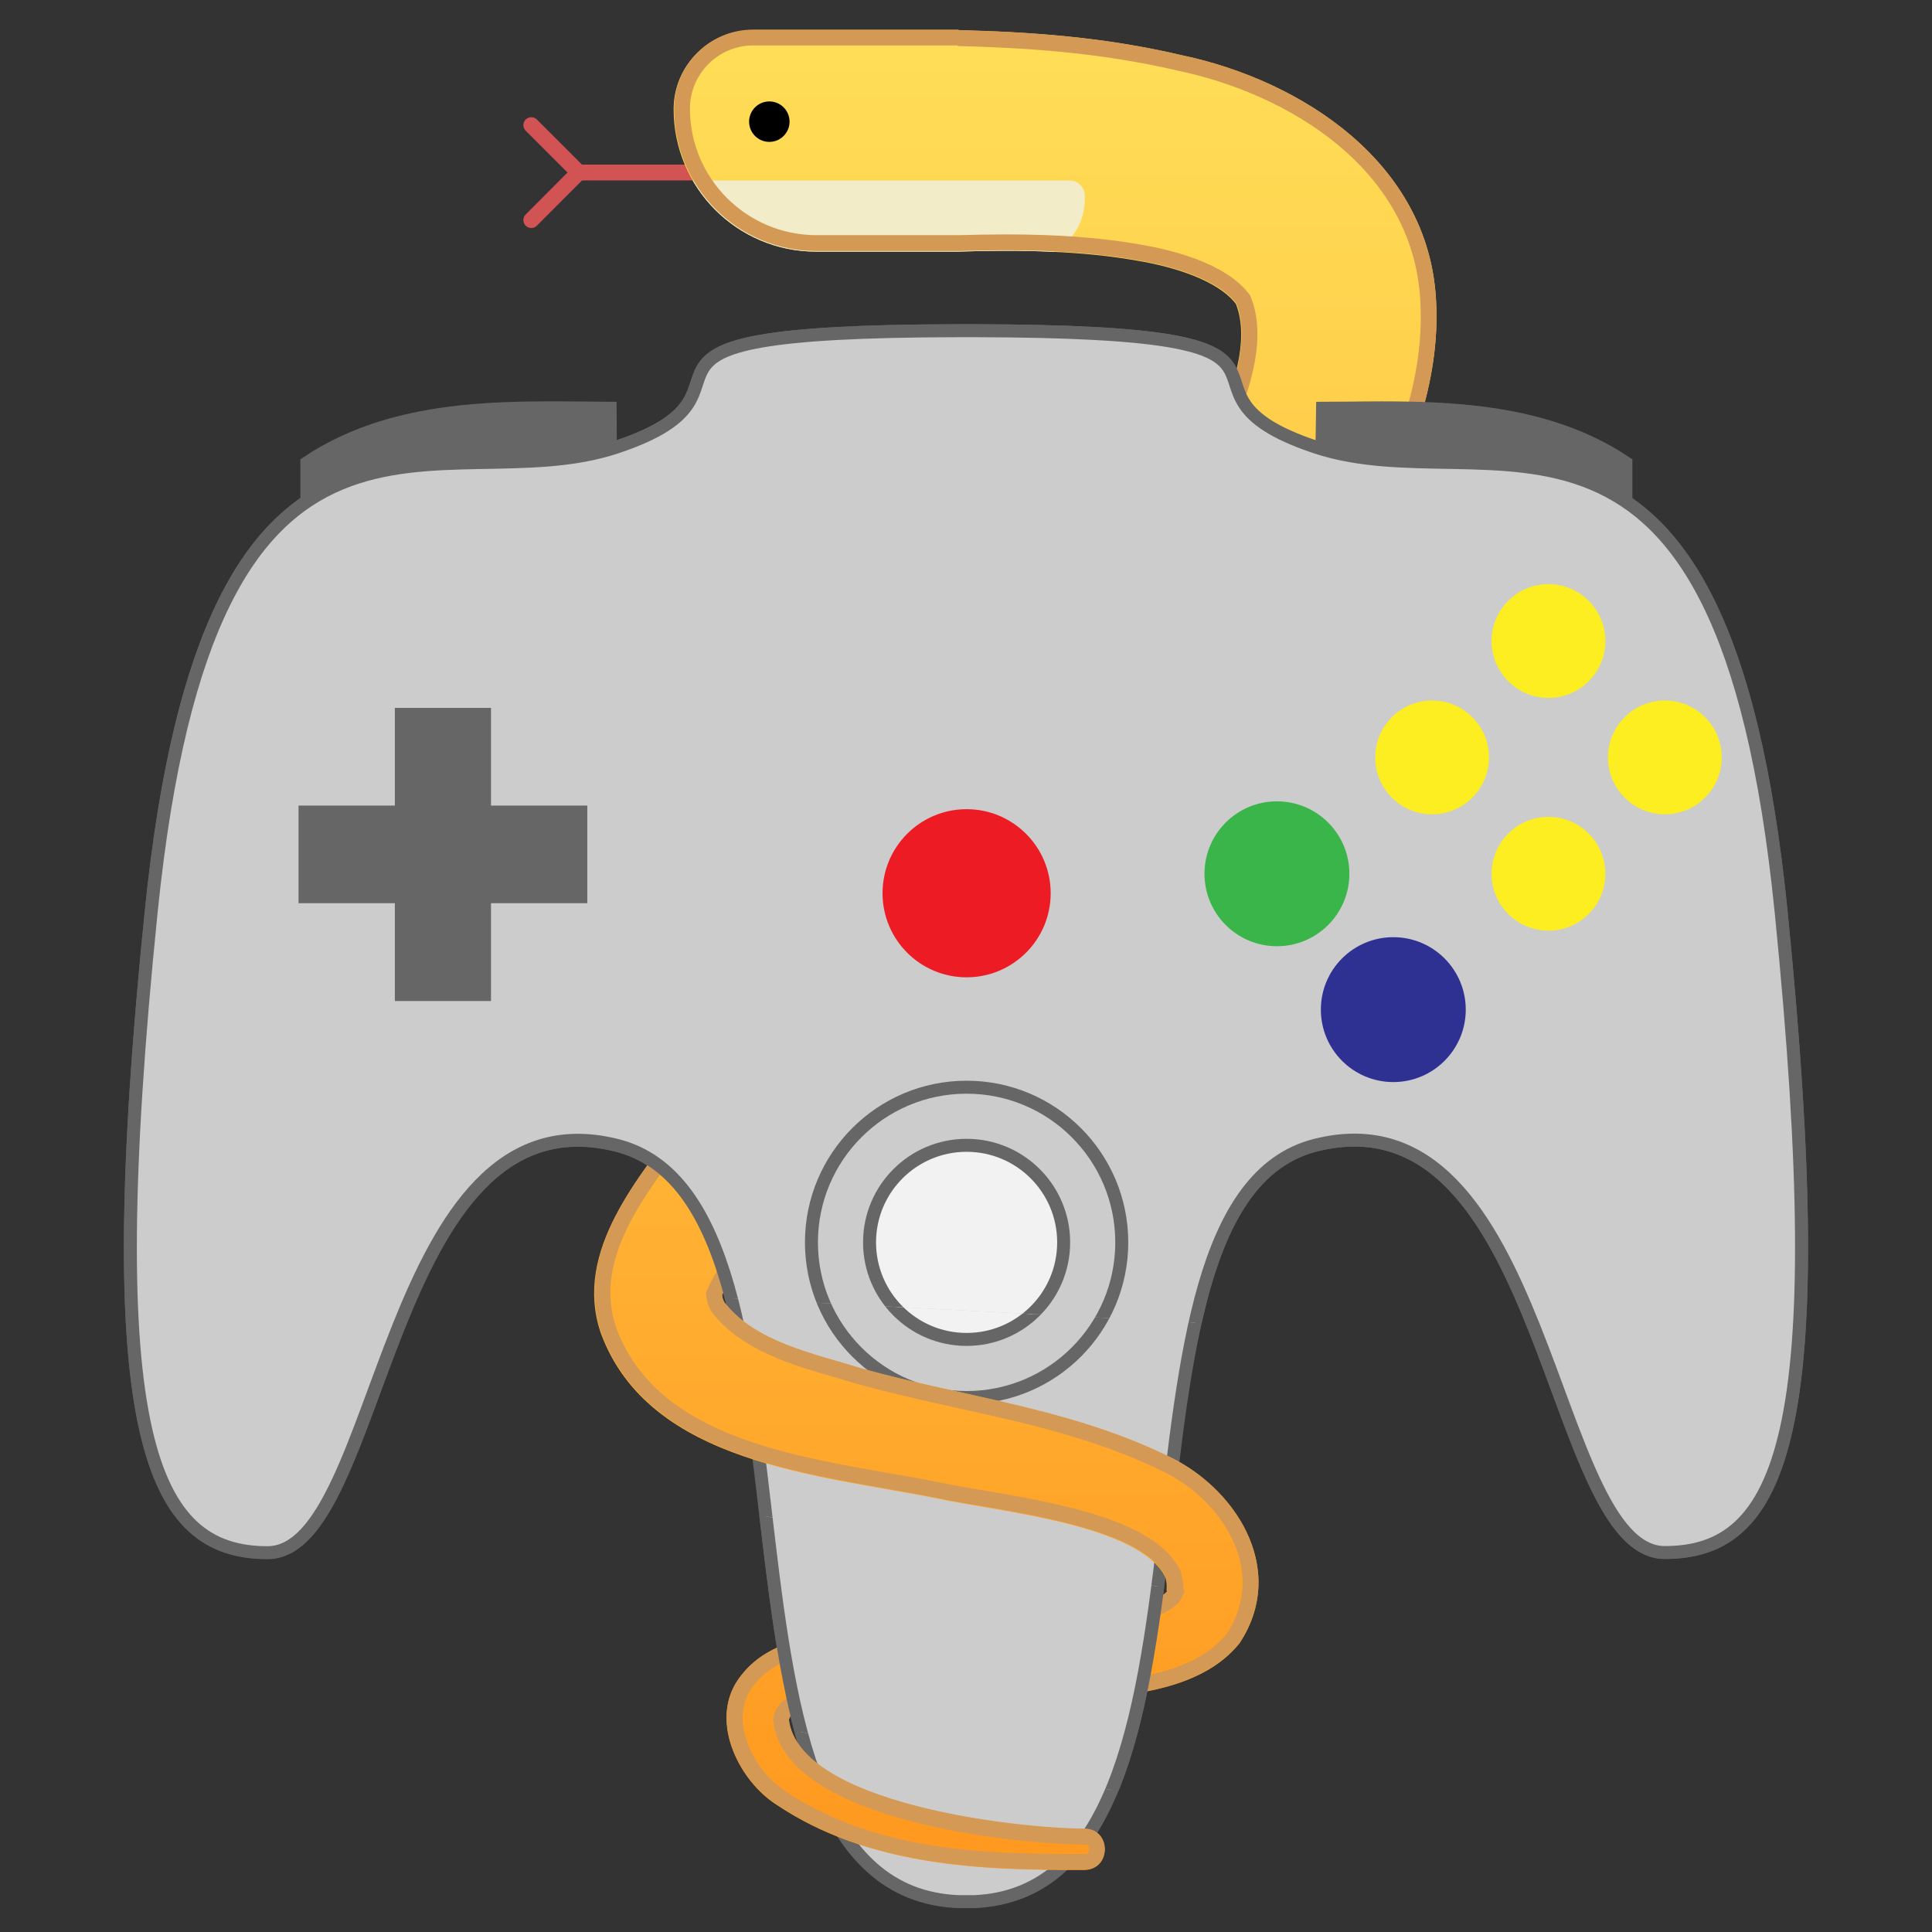 <?xml version="1.0" encoding="UTF-8"?>
<svg id="TASauria" xmlns="http://www.w3.org/2000/svg" xmlns:xlink="http://www.w3.org/1999/xlink" viewBox="0 0 128 128">
  <rect x="0" y="0" width="128" height="128" fill="#333333" stroke="none"/>
  <defs>
    <style>
      .cls-1 {
        fill: url(#_gradient_24);
      }

      .cls-1, .cls-2, .cls-3, .cls-4, .cls-5, .cls-6 {
        stroke-width: 0px;
      }

      .cls-2, .cls-7 {
        fill: #666;
      }

      .cls-8 {
        fill: #ccc;
      }

      .cls-8, .cls-9, .cls-10, .cls-11, .cls-7, .cls-12, .cls-13, .cls-14, .cls-15 {
        stroke-miterlimit: 10;
      }

      .cls-8, .cls-9, .cls-10, .cls-7, .cls-12, .cls-13, .cls-14, .cls-15 {
        stroke-width: .86px;
      }

      .cls-8, .cls-7, .cls-12, .cls-14 {
        stroke: #666;
      }

      .cls-4, .cls-11, .cls-14 {
        fill: none;
      }

      .cls-9 {
        fill: #ed1c24;
        stroke: #ed1c24;
      }

      .cls-9, .cls-10, .cls-11, .cls-12, .cls-13, .cls-14, .cls-15 {
        stroke-linecap: round;
      }

      .cls-16 {
        clip-path: url(#clippath-1);
      }

      .cls-5 {
        fill: #d49955;
      }

      .cls-10 {
        fill: #2e3192;
        stroke: #2e3192;
      }

      .cls-11 {
        stroke: #d15353;
        stroke-width: 1.05px;
      }

      .cls-6 {
        fill: #f2edc8;
      }

      .cls-17 {
        clip-path: url(#clippath);
      }

      .cls-12 {
        fill: #f2f2f2;
      }

      .cls-13 {
        fill: #fcee21;
        stroke: #fcee21;
      }

      .cls-15 {
        fill: #39b54a;
        stroke: #39b54a;
      }
    </style>
    <linearGradient id="_gradient_24" x1="67.27" y1="123.88" x2="67.27" y2="2" gradientUnits="userSpaceOnUse">
      <stop offset="0" stop-color="#ff981f"/>
      <stop offset="1" stop-color="#ffde57"/>
    </linearGradient>
    <clipPath id="clippath">
      <path id="Body-2" data-name="Body" class="cls-4" d="m77.12,96.35c-6.46-3.07-13.28-3.8-19.97-5.66-3.27-1.02-7.1-1.76-9.15-4.39-.1-.18-.14-.33-.16-.49.02-.05.07-.17.14-.32.13-.27.33-.62.56-.98,11.69-16.62,47.87-43.34,46.6-64.63-.48-9.11-8.92-14.55-16.86-16.22-5.16-1.21-10.02-1.54-14.79-1.66h0s-13.62,0-13.62,0c-2.89,0-5.24,2.35-5.24,5.24,0,5.21,4.22,9.43,9.43,9.43h9.42s.02,0,.03,0c4.14-.14,8.25-.04,11.83.6,2.47.41,5.34,1.31,6.54,2.86,1.87,4.71-4.19,13.56-7.1,17.96-8.68,12.5-19.97,23.85-29.56,35.94-2.79,3.89-7.26,8.8-5.43,14.25,3.19,8.77,14.64,9.44,22.34,11.01,3.84.83,13.43,1.7,15.09,5.24.05.21.1.44.07.74-.01.21.03.08.03.14.03.07-.48.49-1.25.76-3.65,1.17-8.4,1.07-12.45,1.26-3.47.15-7.06.18-10.55,1.15-1.47.45-2.89,1.05-3.96,2.42-2.27,2.81-.21,6.94,2.32,8.56,6.08,4.08,13.54,4.37,20.45,4.33,1.75-.06,1.74-2.67,0-2.72-4.72-.01-18.91-1.69-19.62-7.21.12-.59.9-.82,1.96-1.11,7.44-1.83,22.82,2.38,27.91-3.99,3.25-4.95-.35-10.45-5.01-12.5Z"/>
    </clipPath>
    <clipPath id="clippath-1">
      <path id="Mask" class="cls-4" d="m50.31,100.39l26.83,4.8c-.65,4.97-1.49,9.73-3.04,13.49l-21.48-4.01c-1.13-4.29-1.73-9.31-2.31-14.27Zm68.13-39.97c-1.67-16.68-5.53-24.09-10.29-27.42v-2.57l-.19-.13c-5.69-3.83-12.64-3.76-18.77-3.69-.67,0-1.34.01-1.98.01-.29,0-.39.02-.43,2.4-3.7-1.34-4.13-2.61-4.5-3.74-.74-2.27-1.23-3.77-17.72-3.8h-1.03c-16.54.03-17.03,1.53-17.77,3.8-.39,1.18-.82,2.52-5.04,3.93-2.66.89-5.61.94-8.47.99-9.65.18-19.63.36-22.66,30.21-2.42,23.86-1.69,35.99,2.44,40.56,1.41,1.56,3.27,2.31,5.69,2.31,3.41,0,5.3-5.12,7.49-11.04,3.15-8.51,6.71-18.16,15.54-15.96,3.83.96,5.92,4.67,7.26,9.71l31.6,1.66c1.31-5.88,3.43-10.31,7.66-11.37,8.82-2.21,12.39,7.44,15.54,15.96,2.19,5.92,4.08,11.04,7.49,11.04,2.42,0,4.27-.75,5.67-2.3,4.12-4.55,4.85-16.68,2.46-40.58Z"/>
    </clipPath>
  </defs>
  <g id="Background_controller" data-name="Background controller">
    <path id="LButton" class="cls-7" d="m40.85,27.05c-6.38-.01-14.3-.57-20.52,3.61v4.09h20.56s-.03-7.7-.04-7.7Z"/>
    <path id="base" class="cls-8" d="m118.01,60.46c-3.86-38.55-19.28-26.99-30.84-30.84-11.49-3.83,3.66-7.66-22.62-7.71h0s-1.03,0-1.03,0h0c-26.35.04-11.18,3.88-22.67,7.71-11.57,3.86-26.93-7.71-30.84,30.84-3.53,34.73,0,42.41,7.71,42.41s7.71-30.84,23.13-26.99c15.3,3.82,4.04,49.38,22.67,50.11h0s1.03,0,1.03,0h0c18.55-.83,7.34-46.3,22.62-50.12,15.42-3.86,15.42,26.99,23.13,26.99s11.18-7.67,7.71-42.41Z"/>
    <circle id="StickBase" class="cls-14" cx="64.04" cy="82.31" r="10.28"/>
    <circle id="Stick" class="cls-12" cx="64.04" cy="82.31" r="6.43"/>
  </g>
  <g id="Snek">
    <g id="Tongue">
      <line class="cls-11" x1="35.2" y1="8.29" x2="38.34" y2="11.43"/>
      <line class="cls-11" x1="35.2" y1="14.58" x2="38.34" y2="11.43"/>
      <line class="cls-11" x1="46.72" y1="11.43" x2="38.34" y2="11.43"/>
    </g>
    <path id="Body" class="cls-1" d="m77.12,96.35c-6.46-3.07-13.28-3.8-19.97-5.66-3.27-1.02-7.1-1.76-9.15-4.39-.1-.18-.14-.33-.16-.49.02-.05.07-.17.14-.32.13-.27.33-.62.56-.98,11.69-16.62,47.87-43.34,46.6-64.63-.48-9.11-8.92-14.55-16.86-16.22-5.16-1.21-10.02-1.54-14.79-1.66h0s-13.62,0-13.62,0c-2.89,0-5.24,2.35-5.24,5.24,0,5.21,4.22,9.43,9.43,9.43h9.42s.02,0,.03,0c4.14-.14,8.25-.04,11.83.6,2.47.41,5.34,1.31,6.54,2.86,1.87,4.71-4.19,13.56-7.1,17.96-8.68,12.5-19.97,23.85-29.56,35.94-2.79,3.89-7.26,8.8-5.43,14.25,3.19,8.77,14.64,9.44,22.34,11.01,3.84.83,13.43,1.7,15.09,5.24.05.21.1.44.07.74-.01.21.03.08.03.14.03.07-.48.49-1.25.76-3.65,1.17-8.4,1.07-12.45,1.26-3.47.15-7.06.18-10.55,1.15-1.47.45-2.89,1.05-3.96,2.42-2.27,2.81-.21,6.94,2.32,8.56,6.08,4.08,13.54,4.37,20.45,4.33,1.75-.06,1.74-2.67,0-2.72-4.72-.01-18.91-1.69-19.62-7.21.12-.59.9-.82,1.96-1.11,7.44-1.83,22.82,2.38,27.91-3.99,3.25-4.95-.35-10.45-5.01-12.5Z"/>
    <g class="cls-17">
      <path id="Chin" class="cls-6" d="m40.86,11.96h30.01c.55,0,1,.45,1,1v.24c0,2.21-1.79,4-4,4h-27.01c-1.1,0-2-.9-2-2v-1.24c0-1.1.9-2,2-2Z"/>
    </g>
    <path id="Stroke" class="cls-5" d="m63.43,3.05h.04c4.24.11,9.29.39,14.6,1.64,7.11,1.49,15.57,6.38,16.03,15.26.84,14.17-15.57,30.96-30.06,45.77-6.51,6.65-12.65,12.94-16.38,18.24-.25.39-.47.78-.6,1.05-.08.15-.13.28-.17.37l-.13.29.05.31c.03.2.09.5.28.84l.04.07.05.07c1.94,2.49,5.23,3.45,8.13,4.29.52.15,1.03.3,1.56.46,2.18.6,4.4,1.1,6.54,1.57,4.62,1.02,8.98,1.99,13.28,4.03,2.6,1.15,4.66,3.35,5.37,5.75.53,1.81.27,3.55-.78,5.18-2.34,2.88-7.3,3.27-11.84,3.27-1.61,0-3.28-.06-4.89-.11-1.61-.05-3.13-.11-4.61-.11-2.58,0-4.47.17-5.98.54-1.15.31-2.46.66-2.71,1.91l-.03.17.02.17c.85,6.71,16.51,8.12,20.63,8.13.09,0,.28,0,.29.31,0,.3-.2.31-.26.31-.35,0-.69,0-1.04,0-6.11,0-13.11-.32-18.84-4.17-1.37-.88-2.51-2.59-2.76-4.17-.18-1.1.05-2.06.7-2.86.93-1.18,2.21-1.69,3.42-2.06,2.95-.82,6.05-.94,9.05-1.06.42-.02.85-.03,1.27-.05.77-.04,1.57-.06,2.38-.09,3.56-.11,7.25-.22,10.35-1.22.56-.19,1.58-.67,1.86-1.28l.19-.43-.09-.23v-.25s-.02-.03-.02-.03c-.01-.26-.06-.48-.11-.67l-.02-.1-.04-.1c-1.58-3.37-8.28-4.51-13.17-5.34-1.04-.18-1.95-.33-2.66-.48-1.1-.23-2.25-.43-3.48-.64-7.29-1.28-15.55-2.74-18.08-9.68-1.44-4.28,1.57-8.3,4.22-11.86.37-.5.73-.98,1.03-1.4,3.75-4.73,7.84-9.43,11.8-13.97,6.15-7.07,12.5-14.38,17.82-22.04l.34-.52c3.32-5,8.87-13.37,6.86-18.41l-.05-.14-.09-.12c-1.58-2.06-5.19-2.92-7.19-3.26-2.53-.45-5.45-.67-8.92-.67-.98,0-2.02.02-3.1.05h0s-.02,0-.02,0h-9.42c-4.62,0-8.38-3.76-8.38-8.38,0-2.31,1.88-4.19,4.19-4.19h13.56m.06-1.05h-13.62c-2.89,0-5.24,2.35-5.24,5.24,0,5.21,4.22,9.43,9.43,9.43h9.42s0,0,0,0c0,0,.02,0,.03,0,0,0,0,0,0,0,1.04-.03,2.07-.05,3.1-.05,3.07,0,6.05.18,8.73.66,2.47.41,5.34,1.31,6.54,2.86,1.87,4.71-4.19,13.56-7.1,17.96-8.68,12.5-19.97,23.85-29.56,35.94-2.79,3.89-7.26,8.8-5.43,14.25,3.19,8.77,14.64,9.44,22.34,11.01,3.84.83,13.43,1.7,15.09,5.24.05.21.1.44.07.74,0,.11,0,.13,0,.13,0,0,0,0,.01,0s0,0,0,.02c.03.07-.48.49-1.25.76-3.65,1.17-8.4,1.07-12.45,1.26-3.47.15-7.06.18-10.55,1.15-1.47.45-2.89,1.05-3.96,2.42-2.27,2.81-.21,6.94,2.32,8.56,5.77,3.87,12.79,4.33,19.4,4.33.35,0,.7,0,1.05,0,1.75-.06,1.74-2.67,0-2.72-4.72-.01-18.91-1.69-19.62-7.21.12-.59.9-.82,1.96-1.11,1.6-.39,3.56-.51,5.71-.51,2.97,0,6.3.22,9.5.22,5.27,0,10.2-.59,12.69-3.7,3.25-4.95-.35-10.45-5.01-12.5-6.46-3.07-13.28-3.8-19.97-5.66-3.27-1.02-7.1-1.76-9.15-4.39-.1-.18-.14-.33-.16-.49.02-.05.07-.17.14-.32.13-.27.33-.62.56-.98,11.69-16.62,47.87-43.34,46.6-64.63-.48-9.11-8.92-14.55-16.86-16.22-5.16-1.21-10.02-1.54-14.79-1.66h0Z"/>
    <circle id="Eye" class="cls-3" cx="50.97" cy="8.06" r="1.34"/>
  </g>
  <g id="Foreground_controller" data-name="Foreground controller">
    <g class="cls-16">
      <g id="Controller">
        <path id="RButton" class="cls-7" d="m87.2,27.05c6.38-.01,14.3-.57,20.52,3.61v4.09h-20.56s.03-7.7.04-7.7Z"/>
        <path id="base-2" data-name="base" class="cls-8" d="m118.01,60.46c-3.86-38.55-19.28-26.99-30.84-30.84-11.49-3.83,3.66-7.66-22.62-7.71h0s-1.03,0-1.03,0h0c-26.35.04-11.18,3.88-22.67,7.71-11.57,3.86-26.93-7.71-30.84,30.84-3.53,34.73,0,42.41,7.71,42.41s7.71-30.84,23.13-26.99c15.3,3.82,4.04,49.38,22.67,50.11h0s1.03,0,1.03,0h0c18.55-.83,7.34-46.3,22.62-50.12,15.42-3.86,15.42,26.99,23.13,26.99s11.18-7.67,7.71-42.41Z"/>
        <circle id="StickBase-2" data-name="StickBase" class="cls-14" cx="64.04" cy="82.31" r="10.28"/>
        <polygon id="dpad" class="cls-2" points="26.16 53.37 26.16 46.9 32.53 46.9 32.53 53.37 38.91 53.37 38.91 59.84 32.53 59.84 32.53 66.32 26.16 66.32 26.16 59.84 19.78 59.84 19.78 53.37 26.16 53.37"/>
        <circle id="Stick-2" data-name="Stick" class="cls-12" cx="64.04" cy="82.31" r="6.43"/>
        <circle id="CLeft" class="cls-13" cx="94.88" cy="50.18" r="3.34"/>
        <circle id="CDown" class="cls-13" cx="102.59" cy="57.89" r="3.34"/>
        <circle id="CRight" class="cls-13" cx="110.3" cy="50.18" r="3.34"/>
        <circle id="CUp" class="cls-13" cx="102.59" cy="42.47" r="3.34"/>
        <circle id="Start" class="cls-9" cx="64.04" cy="59.18" r="5.14"/>
        <circle id="B" class="cls-15" cx="84.6" cy="57.89" r="4.37"/>
        <circle id="A" class="cls-10" cx="92.31" cy="66.89" r="4.37"/>
      </g>
    </g>
  </g>
</svg>